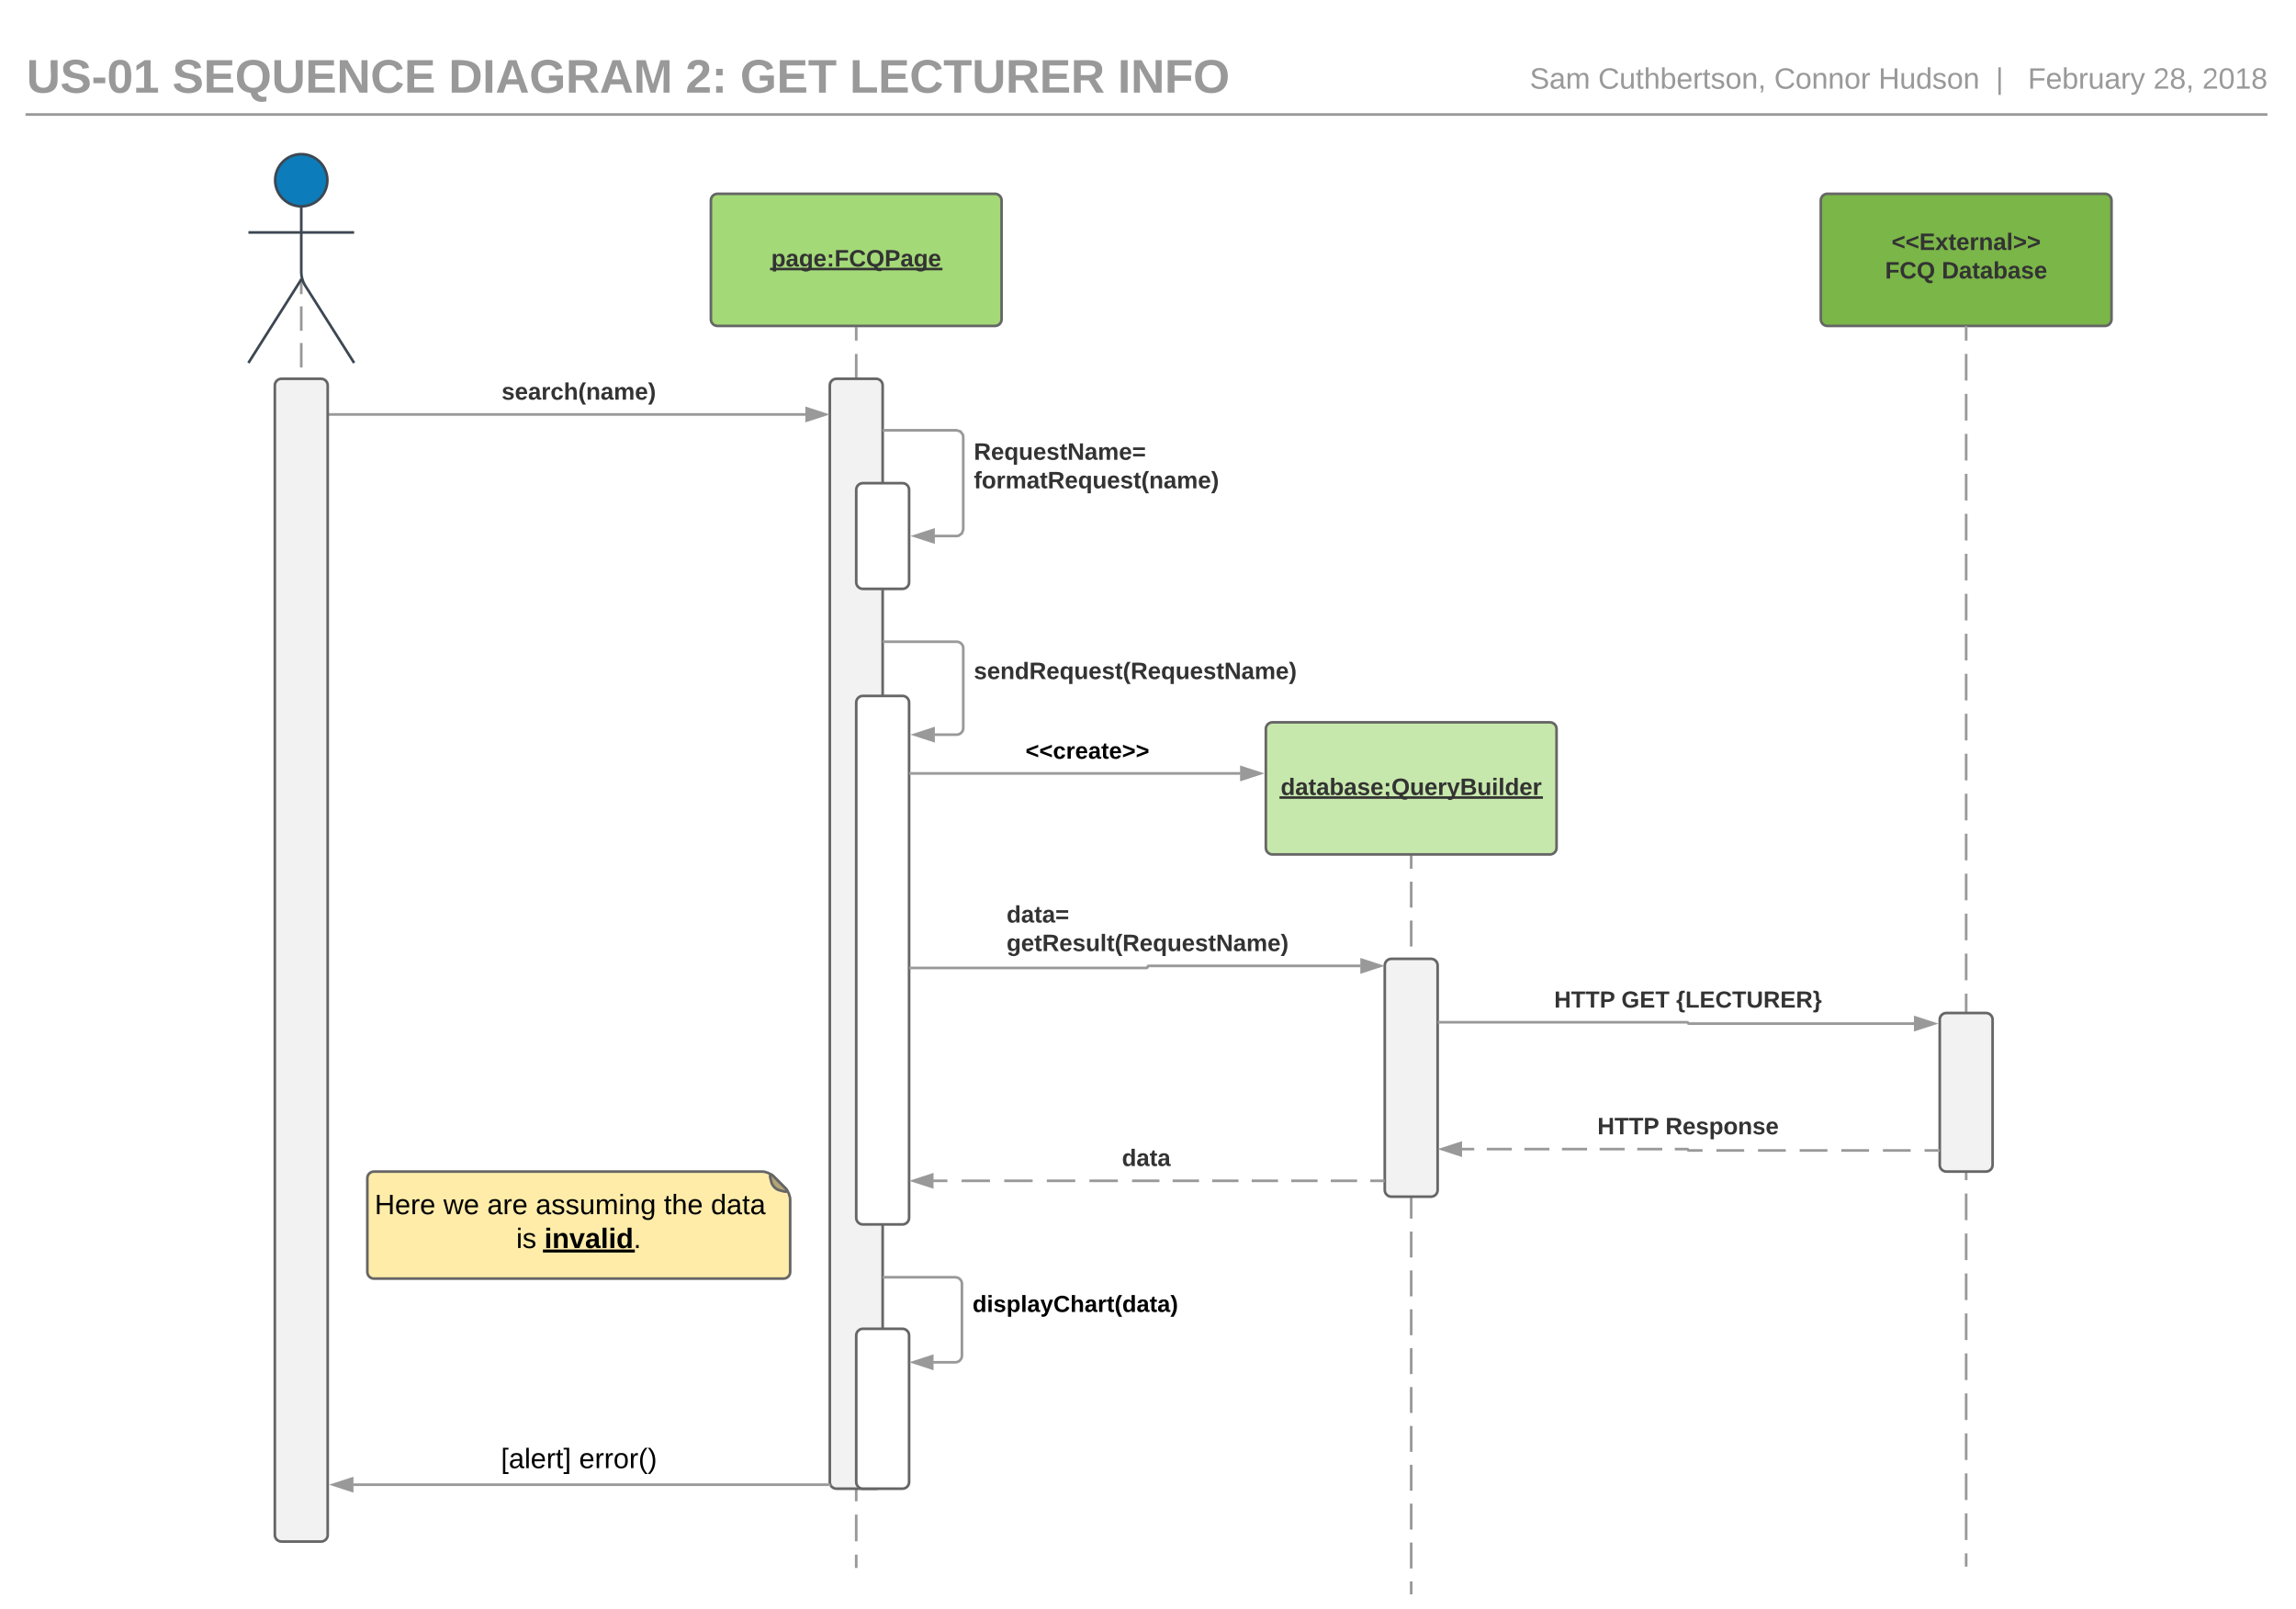 <svg xmlns="http://www.w3.org/2000/svg" xmlns:xlink="http://www.w3.org/1999/xlink" xmlns:lucid="lucid" width="1737.62" height="1217.67"><g transform="translate(-12 6.667)" lucid:page-tab-id="0_0"><path d="M660 241v939" fill="none"/><path d="M660 241v10.1m0 10.1v20.2m0 10.08v20.2m0 10.1v20.2m0 10.08v20.2m0 10.1v20.2m0 10.1v20.18m0 10.1v20.2m0 10.1v20.18m0 10.1v20.2m0 10.1V554m0 10.1v20.2m0 10.1v20.18m0 10.1v20.2m0 10.1v20.18m0 10.1v20.2m0 10.1v20.18m0 10.1v20.2m0 10.1v20.18m0 10.1v20.2m0 10.1v20.18m0 10.1v20.2m0 10.1v20.18m0 10.1v20.2m0 10.1v20.18m0 10.1v20.2m0 10.1v20.2m0 10.08v20.2m0 10.1v20.2m0 10.08v20.2m0 10.1v20.2m0 10.08v10.1" stroke="#999" stroke-width="2" fill="none"/><path d="M661 241h-2v-1h2z" fill="#999"/><path d="M240 206.67V290" fill="none"/><path d="M240 206.67v9.26m0 9.26v18.5m0 9.26v18.52m0 9.26V290M240 206.67v-3" stroke="#999" stroke-width="2" fill="none"/><path d="M241 293h-2v-3h2z" fill="#999"/><path d="M640 285c0-2.76 2.24-5 5-5h30c2.76 0 5 2.24 5 5v830c0 2.76-2.24 5-5 5h-30c-2.76 0-5-2.24-5-5z" stroke="#666" stroke-width="2" fill="#f2f2f2"/><path d="M260 307h361.76" stroke="#999" stroke-width="2" fill="none"/><path fill="#999"/><path d="M636.76 307l-14.26 4.63v-9.27z" stroke="#999" stroke-width="2" fill="#999"/><use xlink:href="#a" transform="matrix(1,0,0,1,391.6,281.398) translate(0 14.4)"/><path d="M660 364c0-2.76 2.24-5 5-5h30c2.76 0 5 2.24 5 5v70c0 2.76-2.24 5-5 5h-30c-2.76 0-5-2.24-5-5z" stroke="#666" stroke-width="2" fill="#fff"/><path d="M739.57 319.1l2.12 2.92.3 1.9v70.24l-1.1 3.4-2.92 2.13-1.9.3h-16.84v-2h16.68l1.26-.2 2-1.46.82-2.5v-69.76l-.2-1.26-1.46-2-2.5-.82H680v-2h56.16z" fill="#999"/><path fill="#999"/><path d="M718.5 403.64L704.24 399l14.26-4.64z" fill="#999"/><path d="M719.5 405l-18.5-6 18.5-6zm-12.03-6l10.03 3.26v-6.52z" fill="#999"/><use xlink:href="#b" transform="matrix(1,0,0,1,749,326.9) translate(0 14.4)"/><use xlink:href="#c" transform="matrix(1,0,0,1,749,326.9) translate(0 36)"/><use xlink:href="#d" transform="matrix(1,0,0,1,741,339.5) translate(0 14.4)"/><path d="M660 525c0-2.76 2.24-5 5-5h30c2.76 0 5 2.24 5 5v390c0 2.76-2.24 5-5 5h-30c-2.76 0-5-2.24-5-5z" stroke="#666" stroke-width="2" fill="#fff"/><path d="M680 479h56c2.76 0 5 2.24 5 5v60.33c0 2.76-2.24 5-5 5h-16.76" stroke="#999" stroke-width="2" fill="none"/><path fill="#999"/><path d="M718.5 553.97l-14.26-4.64 14.26-4.63z" fill="#999"/><path d="M719.5 555.35l-18.5-6.02 18.5-6zm-12.03-6.02l10.03 3.26v-6.53z" fill="#999"/><use xlink:href="#e" transform="matrix(1,0,0,1,749,492.867) translate(0 14.4)"/><path d="M1080 641v559" fill="none"/><path d="M1080 641v9.8m0 9.8v19.63m0 9.8v19.62m0 9.8v19.62m0 9.8v19.62m0 9.8v19.6m0 9.82v19.6m0 9.82v19.6m0 9.82v19.62m0 9.8v19.62m0 9.8v19.62m0 9.8v19.62m0 9.8v19.62m0 9.8v19.62m0 9.8v19.62m0 9.8v19.62m0 9.8v19.62m0 9.8v19.62m0 9.8v19.63m0 9.8v9.8" stroke="#999" stroke-width="2" fill="none"/><path d="M1081 641h-2v-1h2z" fill="#999"/><path d="M1060 724c0-2.76 2.24-5 5-5h30c2.76 0 5 2.24 5 5v170c0 2.76-2.24 5-5 5h-30c-2.76 0-5-2.24-5-5z" stroke="#666" stroke-width="2" fill="#f2f2f2"/><path d="M701 725.88h178.73c.42 0 .77-.35.77-.77 0-.42.35-.77.77-.77h160.5" stroke="#999" stroke-width="2" fill="none"/><path d="M701 726.88h-1v-2h1zM1056.76 724.33l-14.26 4.64v-9.27z" fill="#999"/><path d="M1060 724.33l-18.5 6.02v-12.03zm-16.5 3.26l10.03-3.27-10.03-3.26z" fill="#999"/><use xlink:href="#f" transform="matrix(1,0,0,1,773.764,677.137) translate(0 14.4)"/><use xlink:href="#g" transform="matrix(1,0,0,1,773.764,677.137) translate(0 36)"/><path d="M32 18.33c0-2.76 2.24-5 5-5h938c2.76 0 5 2.24 5 5v75.34c0 2.76-2.24 5-5 5H37c-2.76 0-5-2.24-5-5z" fill="none"/><use xlink:href="#h" transform="matrix(1,0,0,1,32,13.333) translate(0 50.111)"/><use xlink:href="#i" transform="matrix(1,0,0,1,32,13.333) translate(110.42 50.111)"/><use xlink:href="#j" transform="matrix(1,0,0,1,32,13.333) translate(319.506 50.111)"/><use xlink:href="#k" transform="matrix(1,0,0,1,32,13.333) translate(498.765 50.111)"/><use xlink:href="#l" transform="matrix(1,0,0,1,32,13.333) translate(518.519 50.111)"/><use xlink:href="#m" transform="matrix(1,0,0,1,32,13.333) translate(540.148 50.111)"/><use xlink:href="#n" transform="matrix(1,0,0,1,32,13.333) translate(623.012 50.111)"/><use xlink:href="#o" transform="matrix(1,0,0,1,32,13.333) translate(825.877 50.111)"/><path d="M31.33 80H1728" stroke="#999" stroke-width="2" fill="none"/><path d="M1040 37c0-2.76 2.24-5 5-5h678c2.76 0 5 2.24 5 5v38c0 2.76-2.24 5-5 5h-678c-2.76 0-5-2.24-5-5z" fill="none"/><use xlink:href="#p" transform="matrix(1,0,0,1,1040,32) translate(129.728 28.444)"/><use xlink:href="#q" transform="matrix(1,0,0,1,1040,32) translate(181.519 28.444)"/><use xlink:href="#r" transform="matrix(1,0,0,1,1040,32) translate(302.383 28.444)"/><use xlink:href="#s" transform="matrix(1,0,0,1,1040,32) translate(314.728 28.444)"/><use xlink:href="#t" transform="matrix(1,0,0,1,1040,32) translate(393.617 28.444)"/><use xlink:href="#u" transform="matrix(1,0,0,1,1040,32) translate(482.444 28.444)"/><use xlink:href="#v" transform="matrix(1,0,0,1,1040,32) translate(506.704 28.444)"/><use xlink:href="#w" transform="matrix(1,0,0,1,1040,32) translate(601.58 28.444)"/><use xlink:href="#x" transform="matrix(1,0,0,1,1040,32) translate(638.617 28.444)"/><path d="M259.75 129.75c0 10.9-8.84 19.75-19.75 19.75-10.9 0-19.75-8.84-19.75-19.75 0-10.9 8.84-19.75 19.75-19.75 10.9 0 19.75 8.84 19.75 19.75z" stroke="#3d4752" stroke-width="2" fill="#0c7cba"/><path d="M200 115c0-2.76 2.24-5 5-5h70c2.76 0 5 2.24 5 5v148c0 2.76-2.24 5-5 5h-70c-2.76 0-5-2.24-5-5z" fill="none"/><path d="M240 149.5v50.3c0 2.76 1.2 6.9 2.67 9.22L280 268m-40-63.2L200 268m0-98.75h80" stroke="#3d4752" stroke-width="2" fill="none"/><path d="M550 145c0-2.76 2.24-5 5-5h210c2.76 0 5 2.24 5 5v90c0 2.76-2.24 5-5 5H555c-2.76 0-5-2.24-5-5z" stroke="#666" stroke-width="2" fill="#a3d977"/><use xlink:href="#y" transform="matrix(1,0,0,1,550,140) translate(45.65 55.025)"/><path d="M970 545c0-2.76 2.24-5 5-5h210c2.76 0 5 2.24 5 5v90c0 2.76-2.24 5-5 5H975c-2.76 0-5-2.24-5-5z" stroke="#666" stroke-width="2" fill="#c7e8ac"/><use xlink:href="#z" transform="matrix(1,0,0,1,970,540) translate(11.2 55.025)"/><path d="M1390 145c0-2.76 2.24-5 5-5h210c2.76 0 5 2.24 5 5v90c0 2.76-2.24 5-5 5h-210c-2.76 0-5-2.24-5-5z" stroke="#666" stroke-width="2" fill="#7ab648"/><use xlink:href="#A" transform="matrix(1,0,0,1,1390,140) translate(53.55 42.525)"/><use xlink:href="#B" transform="matrix(1,0,0,1,1390,140) translate(48.625 64.125)"/><use xlink:href="#C" transform="matrix(1,0,0,1,1390,140) translate(91.525 64.125)"/><path d="M1500 241v938" fill="none"/><path d="M1500 241v10.1m0 10.07v20.17m0 10.1v20.16m0 10.1v20.16m0 10.1v20.16m0 10.08v20.18m0 10.08v20.17m0 10.1v20.16m0 10.08v20.17m0 10.1v20.16m0 10.1v20.17m0 10.08v20.17m0 10.1v20.16m0 10.1v20.16m0 10.1v20.16m0 10.08v20.18m0 10.08v20.18m0 10.08v20.17m0 10.1v20.16m0 10.1v20.16m0 10.08v20.17m0 10.08v20.18m0 10.1v20.16m0 10.1V947m0 10.1v20.16m0 10.1v20.16m0 10.08v20.18m0 10.08v20.17m0 10.1v20.16m0 10.1v20.17m0 10.1v20.16m0 10.08v10.1" stroke="#999" stroke-width="2" fill="none"/><path d="M1501 241h-2v-1h2z" fill="#999"/><path d="M1100 767h189c.28 0 .5.22.5.5s.22.5.5.5h170.76" stroke="#999" stroke-width="2" fill="none"/><path fill="#999"/><path d="M1475.76 768l-14.26 4.64v-9.28z" fill="#999"/><path d="M1479 768l-18.5 6v-12zm-16.5 3.26l10.03-3.26-10.03-3.26z" fill="#999"/><use xlink:href="#D" transform="matrix(1,0,0,1,1188.205,741.667) translate(0.005 14.222)"/><use xlink:href="#E" transform="matrix(1,0,0,1,1188.205,741.667) translate(50.869 14.222)"/><use xlink:href="#F" transform="matrix(1,0,0,1,1188.205,741.667) translate(92.301 14.222)"/><path d="M1480 765c0-2.76 2.24-5 5-5h30c2.76 0 5 2.24 5 5v110c0 2.76-2.24 5-5 5h-30c-2.76 0-5-2.24-5-5z" stroke="#666" stroke-width="2" fill="#f2f2f2"/><path d="M1479 864h-189c-.28 0-.5-.22-.5-.5s-.22-.5-.5-.5h-170.76" fill="none"/><path d="M1479 864h-10.5m-10.5 0h-21m-10.5 0h-21m-10.5 0h-21m-10.5 0h-21m-10.5 0h-21m-10.5 0H1290l-.35-.15-.15-.35-.15-.35-.35-.15h-9.5m-9.47 0h-18.98m-9.48 0h-18.98m-9.5 0h-18.97m-9.5 0h-18.96m-9.5 0h-18.96m-9.48 0h-9.48" stroke="#999" stroke-width="2" fill="none"/><path d="M1480 865h-1v-2h1z" fill="#999"/><path d="M1103.24 863l14.26-4.64v9.28z" stroke="#999" stroke-width="2" fill="#999"/><use xlink:href="#G" transform="matrix(1,0,0,1,1220.87,837.402) translate(0.005 14.4)"/><use xlink:href="#H" transform="matrix(1,0,0,1,1220.87,837.402) translate(51.505 14.4)"/><path d="M1059 887H718.24" fill="none"/><path d="M1059 887h-9.97m-9.97 0h-19.95m-9.96 0H989.2m-9.98 0h-19.94m-9.97 0h-19.94m-9.97 0h-19.96m-9.97 0h-20.72M858 887h-21.5m-10.75 0h-21.5m-10.76 0H772m-10.76 0h-21.5M729 887h-10.76" stroke="#999" stroke-width="2" fill="none"/><path d="M1060 888h-1v-2h1zM717.5 891.64L703.24 887l14.26-4.64z" fill="#999"/><path d="M718.5 893l-18.5-6 18.5-6zm-12.03-6l10.03 3.26v-6.52z" fill="#999"/><g><use xlink:href="#I" transform="matrix(1,0,0,1,861.05,861.4) translate(0.005 14.4)"/></g><path d="M220 285c0-2.76 2.24-5 5-5h30c2.76 0 5 2.24 5 5v870c0 2.76-2.24 5-5 5h-30c-2.76 0-5-2.24-5-5z" stroke="#666" stroke-width="2" fill="#f2f2f2"/><path d="M660 1004c0-2.76 2.24-5 5-5h30c2.76 0 5 2.24 5 5v111c0 2.76-2.24 5-5 5h-30c-2.76 0-5-2.24-5-5z" stroke="#666" stroke-width="2" fill="#fff"/><path d="M681 960h54c2.76 0 5 2.24 5 5v54.33c0 2.76-2.24 5-5 5h-16.76" stroke="#999" stroke-width="2" fill="none"/><path d="M681 961h-1v-2h1zM717.5 1028.97l-14.26-4.64 14.26-4.63z" fill="#999"/><path d="M718.5 1030.35l-18.5-6.02 18.5-6zm-12.03-6.02l10.03 3.26v-6.53z" fill="#999"/><g><use xlink:href="#J" transform="matrix(1,0,0,1,748,972) translate(0.005 14.222)"/></g><path d="M290 885c0-2.76 2.24-5 5-5h293.8c2.76 0 6.58 1.58 8.54 3.54l9.12 9.12c1.96 1.96 3.54 5.78 3.54 8.54V956c0 2.76-2.24 5-5 5H295c-2.76 0-5-2.24-5-5z" stroke="#666" stroke-width="2" fill="#ffeca9"/><path d="M595 884.85c-.66-2.68.38-3.27 2.34-1.3l9.12 9.1c1.96 1.97 1.37 3-1.3 2.34l-3.27-.83c-2.7-.67-5.4-3.38-6.07-6.06z" stroke="#666" stroke-width="2" fill="#b3a576"/><g><use xlink:href="#K" transform="matrix(1,0,0,1,290,880) translate(5.535 32.254)"/><use xlink:href="#L" transform="matrix(1,0,0,1,290,880) translate(57.564 32.254)"/><use xlink:href="#M" transform="matrix(1,0,0,1,290,880) translate(90.69 32.254)"/><use xlink:href="#N" transform="matrix(1,0,0,1,290,880) translate(127.372 32.254)"/><use xlink:href="#O" transform="matrix(1,0,0,1,290,880) translate(224.438 32.254)"/><use xlink:href="#P" transform="matrix(1,0,0,1,290,880) translate(259.994 32.254)"/><use xlink:href="#Q" transform="matrix(1,0,0,1,290,880) translate(112.686 57.854)"/><use xlink:href="#R" transform="matrix(1,0,0,1,290,880) translate(133.961 57.854)"/></g><path d="M639.3 1116.98H279.25" stroke="#999" stroke-width="2" fill="none"/><path d="M640.25 1116.58l1.02 1.4h-1.96v-2h.86zM278.5 1121.6l-14.26-4.62 14.26-4.64z" fill="#999"/><path d="M279.5 1123l-18.5-6.02 18.5-6.02zm-12.03-6.02l10.03 3.26v-6.52z" fill="#999"/><g><use xlink:href="#S" transform="matrix(1,0,0,1,391.101,1087.376) translate(0.005 17.067)"/><use xlink:href="#T" transform="matrix(1,0,0,1,391.101,1087.376) translate(59.146 17.067)"/></g><path d="M701 578.67h249.76" stroke="#999" stroke-width="2" fill="none"/><path d="M701 579.67h-1v-2h1zM965.76 578.67l-14.26 4.63v-9.27z" fill="#999"/><path d="M969 578.67l-18.5 6v-12.02zm-16.5 3.26l10.03-3.26-10.03-3.26z" fill="#999"/><g><use xlink:href="#U" transform="matrix(1,0,0,1,788.111,553.333) translate(0.005 14.222)"/></g><defs><path fill="#333" d="M137-138c1-29-70-34-71-4 15 46 118 7 119 86 1 83-164 76-172 9l43-7c4 19 20 25 44 25 33 8 57-30 24-41C81-84 22-81 20-136c-2-80 154-74 161-7" id="V"/><path fill="#333" d="M185-48c-13 30-37 53-82 52C43 2 14-33 14-96s30-98 90-98c62 0 83 45 84 108H66c0 31 8 55 39 56 18 0 30-7 34-22zm-45-69c5-46-57-63-70-21-2 6-4 13-4 21h74" id="W"/><path fill="#333" d="M133-34C117-15 103 5 69 4 32 3 11-16 11-54c-1-60 55-63 116-61 1-26-3-47-28-47-18 1-26 9-28 27l-52-2c7-38 36-58 82-57s74 22 75 68l1 82c-1 14 12 18 25 15v27c-30 8-71 5-69-32zm-48 3c29 0 43-24 42-57-32 0-66-3-65 30 0 17 8 27 23 27" id="X"/><path fill="#333" d="M135-150c-39-12-60 13-60 57V0H25l-1-190h47c2 13-1 29 3 40 6-28 27-53 61-41v41" id="Y"/><path fill="#333" d="M190-63c-7 42-38 67-86 67-59 0-84-38-90-98-12-110 154-137 174-36l-49 2c-2-19-15-32-35-32-30 0-35 28-38 64-6 74 65 87 74 30" id="Z"/><path fill="#333" d="M114-157C55-157 80-60 75 0H25v-261h50l-1 109c12-26 28-41 61-42 86-1 58 113 63 194h-50c-7-57 23-157-34-157" id="aa"/><path fill="#333" d="M67-93c0 74 22 123 53 168H70C40 30 18-18 18-93s22-123 52-168h50c-32 44-53 94-53 168" id="ab"/><path fill="#333" d="M135-194c87-1 58 113 63 194h-50c-7-57 23-157-34-157-59 0-34 97-39 157H25l-1-190h47c2 12-1 28 3 38 12-26 28-41 61-42" id="ac"/><path fill="#333" d="M220-157c-53 9-28 100-34 157h-49v-107c1-27-5-49-29-50C55-147 81-57 75 0H25l-1-190h47c2 12-1 28 3 38 10-53 101-56 108 0 13-22 24-43 59-42 82 1 51 116 57 194h-49v-107c-1-25-5-48-29-50" id="ad"/><path fill="#333" d="M102-93c0 74-22 123-52 168H0C30 29 54-18 53-93c0-74-22-123-53-168h50c30 45 52 94 52 168" id="ae"/><g id="a"><use transform="matrix(0.05,0,0,0.05,0,0)" xlink:href="#V"/><use transform="matrix(0.05,0,0,0.05,10,0)" xlink:href="#W"/><use transform="matrix(0.05,0,0,0.05,20,0)" xlink:href="#X"/><use transform="matrix(0.05,0,0,0.05,30,0)" xlink:href="#Y"/><use transform="matrix(0.05,0,0,0.05,37,0)" xlink:href="#Z"/><use transform="matrix(0.05,0,0,0.05,47,0)" xlink:href="#aa"/><use transform="matrix(0.05,0,0,0.05,57.95,0)" xlink:href="#ab"/><use transform="matrix(0.05,0,0,0.05,63.9,0)" xlink:href="#ac"/><use transform="matrix(0.05,0,0,0.05,74.85,0)" xlink:href="#X"/><use transform="matrix(0.05,0,0,0.05,84.85,0)" xlink:href="#ad"/><use transform="matrix(0.05,0,0,0.05,100.85,0)" xlink:href="#W"/><use transform="matrix(0.05,0,0,0.05,110.85,0)" xlink:href="#ae"/></g><path fill="#333" d="M240-174c0 40-23 61-54 70L253 0h-59l-57-94H76V0H24v-248c93 4 217-23 216 74zM76-134c48-2 112 12 112-38 0-48-66-32-112-35v73" id="af"/><path fill="#333" d="M84 4C32 4 15-41 15-95c0-55 18-99 73-99 29 0 47 12 58 34l2-30h48l-1 265h-49V-32C136-9 114 4 84 4zm21-34c32 0 41-29 41-66 0-36-9-64-40-64-33 0-39 30-40 65 0 43 13 65 39 65" id="ag"/><path fill="#333" d="M85 4C-2 5 27-109 22-190h50c7 57-23 150 33 157 60-5 35-97 40-157h50l1 190h-47c-2-12 1-28-3-38-12 25-28 42-61 42" id="ah"/><path fill="#333" d="M115-3C79 11 28 4 28-45v-112H4v-33h27l15-45h31v45h36v33H77v99c-1 23 16 31 38 25v30" id="ai"/><path fill="#333" d="M175 0L67-191c6 58 2 128 3 191H24v-248h59L193-55c-6-58-2-129-3-193h46V0h-61" id="aj"/><path fill="#333" d="M15-148v-39h180v39H15zm0 97v-39h180v39H15" id="ak"/><g id="b"><use transform="matrix(0.05,0,0,0.05,0,0)" xlink:href="#af"/><use transform="matrix(0.05,0,0,0.05,12.95,0)" xlink:href="#W"/><use transform="matrix(0.05,0,0,0.05,22.95,0)" xlink:href="#ag"/><use transform="matrix(0.05,0,0,0.05,33.9,0)" xlink:href="#ah"/><use transform="matrix(0.05,0,0,0.05,44.85,0)" xlink:href="#W"/><use transform="matrix(0.05,0,0,0.05,54.85,0)" xlink:href="#V"/><use transform="matrix(0.05,0,0,0.05,64.85,0)" xlink:href="#ai"/><use transform="matrix(0.05,0,0,0.05,70.8,0)" xlink:href="#aj"/><use transform="matrix(0.05,0,0,0.05,83.75,0)" xlink:href="#X"/><use transform="matrix(0.05,0,0,0.05,93.75,0)" xlink:href="#ad"/><use transform="matrix(0.05,0,0,0.05,109.75,0)" xlink:href="#W"/><use transform="matrix(0.05,0,0,0.05,119.75,0)" xlink:href="#ak"/></g><path fill="#333" d="M121-226c-27-7-43 5-38 36h38v33H83V0H34v-157H6v-33h28c-9-59 32-81 87-68v32" id="al"/><path fill="#333" d="M110-194c64 0 96 36 96 99 0 64-35 99-97 99-61 0-95-36-95-99 0-62 34-99 96-99zm-1 164c35 0 45-28 45-65 0-40-10-65-43-65-34 0-45 26-45 65 0 36 10 65 43 65" id="am"/><g id="c"><use transform="matrix(0.05,0,0,0.05,0,0)" xlink:href="#al"/><use transform="matrix(0.05,0,0,0.05,5.95,0)" xlink:href="#am"/><use transform="matrix(0.05,0,0,0.05,16.9,0)" xlink:href="#Y"/><use transform="matrix(0.05,0,0,0.05,23.9,0)" xlink:href="#ad"/><use transform="matrix(0.05,0,0,0.05,39.9,0)" xlink:href="#X"/><use transform="matrix(0.05,0,0,0.05,49.9,0)" xlink:href="#ai"/><use transform="matrix(0.05,0,0,0.05,55.85,0)" xlink:href="#af"/><use transform="matrix(0.05,0,0,0.05,68.8,0)" xlink:href="#W"/><use transform="matrix(0.05,0,0,0.05,78.8,0)" xlink:href="#ag"/><use transform="matrix(0.05,0,0,0.05,89.75,0)" xlink:href="#ah"/><use transform="matrix(0.05,0,0,0.05,100.7,0)" xlink:href="#W"/><use transform="matrix(0.05,0,0,0.05,110.7,0)" xlink:href="#V"/><use transform="matrix(0.05,0,0,0.05,120.7,0)" xlink:href="#ai"/><use transform="matrix(0.05,0,0,0.05,126.65,0)" xlink:href="#ab"/><use transform="matrix(0.05,0,0,0.05,132.6,0)" xlink:href="#ac"/><use transform="matrix(0.05,0,0,0.05,143.55,0)" xlink:href="#X"/><use transform="matrix(0.05,0,0,0.05,153.55,0)" xlink:href="#ad"/><use transform="matrix(0.05,0,0,0.05,169.55,0)" xlink:href="#W"/><use transform="matrix(0.05,0,0,0.05,179.55,0)" xlink:href="#ae"/></g><path fill="#333" d="M88-194c31-1 46 15 58 34l-1-101h50l1 261h-48c-2-10 0-23-3-31C134-8 116 4 84 4 32 4 16-41 15-95c0-56 19-97 73-99zm17 164c33 0 40-30 41-66 1-37-9-64-41-64s-38 30-39 65c0 43 13 65 39 65" id="an"/><g id="e"><use transform="matrix(0.05,0,0,0.05,0,0)" xlink:href="#V"/><use transform="matrix(0.05,0,0,0.05,10,0)" xlink:href="#W"/><use transform="matrix(0.05,0,0,0.05,20,0)" xlink:href="#ac"/><use transform="matrix(0.05,0,0,0.05,30.95,0)" xlink:href="#an"/><use transform="matrix(0.05,0,0,0.05,41.9,0)" xlink:href="#af"/><use transform="matrix(0.05,0,0,0.05,54.85,0)" xlink:href="#W"/><use transform="matrix(0.05,0,0,0.05,64.85,0)" xlink:href="#ag"/><use transform="matrix(0.05,0,0,0.05,75.8,0)" xlink:href="#ah"/><use transform="matrix(0.05,0,0,0.05,86.75,0)" xlink:href="#W"/><use transform="matrix(0.05,0,0,0.05,96.75,0)" xlink:href="#V"/><use transform="matrix(0.05,0,0,0.05,106.75,0)" xlink:href="#ai"/><use transform="matrix(0.05,0,0,0.05,112.7,0)" xlink:href="#ab"/><use transform="matrix(0.05,0,0,0.05,118.65,0)" xlink:href="#af"/><use transform="matrix(0.05,0,0,0.05,131.6,0)" xlink:href="#W"/><use transform="matrix(0.05,0,0,0.05,141.6,0)" xlink:href="#ag"/><use transform="matrix(0.05,0,0,0.05,152.55,0)" xlink:href="#ah"/><use transform="matrix(0.05,0,0,0.05,163.5,0)" xlink:href="#W"/><use transform="matrix(0.05,0,0,0.05,173.5,0)" xlink:href="#V"/><use transform="matrix(0.05,0,0,0.05,183.5,0)" xlink:href="#ai"/><use transform="matrix(0.05,0,0,0.05,189.45,0)" xlink:href="#aj"/><use transform="matrix(0.05,0,0,0.05,202.4,0)" xlink:href="#X"/><use transform="matrix(0.05,0,0,0.05,212.4,0)" xlink:href="#ad"/><use transform="matrix(0.05,0,0,0.05,228.4,0)" xlink:href="#W"/><use transform="matrix(0.05,0,0,0.05,238.4,0)" xlink:href="#ae"/></g><g id="f"><use transform="matrix(0.05,0,0,0.05,0,0)" xlink:href="#an"/><use transform="matrix(0.05,0,0,0.05,10.95,0)" xlink:href="#X"/><use transform="matrix(0.05,0,0,0.05,20.95,0)" xlink:href="#ai"/><use transform="matrix(0.05,0,0,0.05,26.9,0)" xlink:href="#X"/><use transform="matrix(0.05,0,0,0.05,36.9,0)" xlink:href="#ak"/></g><path fill="#333" d="M195-6C206 82 75 100 31 46c-4-6-6-13-8-21l49-6c3 16 16 24 34 25 40 0 42-37 40-79-11 22-30 35-61 35-53 0-70-43-70-97 0-56 18-96 73-97 30 0 46 14 59 34l2-30h47zm-90-29c32 0 41-27 41-63 0-35-9-62-40-62-32 0-39 29-40 63 0 36 9 62 39 62" id="ao"/><path fill="#333" d="M25 0v-261h50V0H25" id="ap"/><g id="g"><use transform="matrix(0.05,0,0,0.05,0,0)" xlink:href="#ao"/><use transform="matrix(0.05,0,0,0.05,10.95,0)" xlink:href="#W"/><use transform="matrix(0.05,0,0,0.05,20.95,0)" xlink:href="#ai"/><use transform="matrix(0.05,0,0,0.05,26.9,0)" xlink:href="#af"/><use transform="matrix(0.05,0,0,0.05,39.85,0)" xlink:href="#W"/><use transform="matrix(0.05,0,0,0.05,49.85,0)" xlink:href="#V"/><use transform="matrix(0.05,0,0,0.05,59.85,0)" xlink:href="#ah"/><use transform="matrix(0.05,0,0,0.05,70.8,0)" xlink:href="#ap"/><use transform="matrix(0.05,0,0,0.05,75.8,0)" xlink:href="#ai"/><use transform="matrix(0.05,0,0,0.05,81.75,0)" xlink:href="#ab"/><use transform="matrix(0.05,0,0,0.05,87.7,0)" xlink:href="#af"/><use transform="matrix(0.05,0,0,0.05,100.65,0)" xlink:href="#W"/><use transform="matrix(0.05,0,0,0.05,110.65,0)" xlink:href="#ag"/><use transform="matrix(0.05,0,0,0.05,121.6,0)" xlink:href="#ah"/><use transform="matrix(0.05,0,0,0.05,132.55,0)" xlink:href="#W"/><use transform="matrix(0.05,0,0,0.05,142.55,0)" xlink:href="#V"/><use transform="matrix(0.05,0,0,0.05,152.55,0)" xlink:href="#ai"/><use transform="matrix(0.05,0,0,0.05,158.5,0)" xlink:href="#aj"/><use transform="matrix(0.05,0,0,0.05,171.45,0)" xlink:href="#X"/><use transform="matrix(0.05,0,0,0.05,181.45,0)" xlink:href="#ad"/><use transform="matrix(0.05,0,0,0.05,197.45,0)" xlink:href="#W"/><use transform="matrix(0.05,0,0,0.05,207.45,0)" xlink:href="#ae"/></g><path fill="#999" d="M238-95c0 69-44 99-111 99C63 4 22-25 22-93v-155h51v151c-1 38 19 59 55 60 90 1 49-130 58-211h52v153" id="aq"/><path fill="#999" d="M169-182c-1-43-94-46-97-3 18 66 151 10 154 114 3 95-165 93-204 36-6-8-10-19-12-30l50-8c3 46 112 56 116 5-17-69-150-10-154-114-4-87 153-88 188-35 5 8 8 18 10 28" id="ar"/><path fill="#999" d="M14-72v-43h91v43H14" id="as"/><path fill="#999" d="M101-251c68 0 84 54 84 127C185-50 166 4 99 4S15-52 14-124c-1-75 17-127 87-127zm-1 216c37-5 36-46 36-89s4-89-36-89c-39 0-36 45-36 89 0 43-3 85 36 89" id="at"/><path fill="#999" d="M23 0v-37h61v-169l-59 37v-38l62-41h46v211h57V0H23" id="au"/><g id="h"><use transform="matrix(0.099,0,0,0.099,0,0)" xlink:href="#aq"/><use transform="matrix(0.099,0,0,0.099,25.58,0)" xlink:href="#ar"/><use transform="matrix(0.099,0,0,0.099,49.284,0)" xlink:href="#as"/><use transform="matrix(0.099,0,0,0.099,61.037,0)" xlink:href="#at"/><use transform="matrix(0.099,0,0,0.099,80.79,0)" xlink:href="#au"/></g><path fill="#999" d="M24 0v-248h195v40H76v63h132v40H76v65h150V0H24" id="av"/><path fill="#999" d="M140-251c80 0 125 45 125 126 0 70-33 111-92 124 6 28 34 38 68 31l-1 36C177 83 129 55 120 2 51-6 15-50 15-125c0-81 44-126 125-126zm-1 214c52 0 73-35 73-88 0-50-21-86-72-86-52 0-73 35-73 86s22 88 72 88" id="aw"/><path fill="#999" d="M175 0L67-191c6 58 2 128 3 191H24v-248h59L193-55c-6-58-2-129-3-193h46V0h-61" id="ax"/><path fill="#999" d="M67-125c0 53 21 87 73 88 37 1 54-22 65-47l45 17C233-25 199 4 140 4 58 4 20-42 15-125 8-235 124-281 211-232c18 10 29 29 36 50l-46 12c-8-25-30-41-62-41-52 0-71 34-72 86" id="ay"/><g id="i"><use transform="matrix(0.099,0,0,0.099,0,0)" xlink:href="#ar"/><use transform="matrix(0.099,0,0,0.099,23.704,0)" xlink:href="#av"/><use transform="matrix(0.099,0,0,0.099,47.407,0)" xlink:href="#aw"/><use transform="matrix(0.099,0,0,0.099,75.062,0)" xlink:href="#aq"/><use transform="matrix(0.099,0,0,0.099,100.642,0)" xlink:href="#av"/><use transform="matrix(0.099,0,0,0.099,124.346,0)" xlink:href="#ax"/><use transform="matrix(0.099,0,0,0.099,149.926,0)" xlink:href="#ay"/><use transform="matrix(0.099,0,0,0.099,175.506,0)" xlink:href="#av"/></g><path fill="#999" d="M24-248c120-7 223 5 221 122C244-46 201 0 124 0H24v-248zM76-40c74 7 117-18 117-86 0-67-45-88-117-82v168" id="az"/><path fill="#999" d="M24 0v-248h52V0H24" id="aA"/><path fill="#999" d="M199 0l-22-63H83L61 0H9l90-248h61L250 0h-51zm-33-102l-36-108c-10 38-24 72-36 108h72" id="aB"/><path fill="#999" d="M67-125c0 54 23 88 75 88 28 0 53-7 68-21v-34h-60v-39h108v91C232-14 192 4 140 4 58 4 20-42 15-125 8-236 126-280 215-234c19 10 29 26 37 47l-47 15c-11-23-29-39-63-39-53 1-75 33-75 86" id="aC"/><path fill="#999" d="M240-174c0 40-23 61-54 70L253 0h-59l-57-94H76V0H24v-248c93 4 217-23 216 74zM76-134c48-2 112 12 112-38 0-48-66-32-112-35v73" id="aD"/><path fill="#999" d="M230 0l2-204L168 0h-37L68-204 70 0H24v-248h70l56 185 57-185h69V0h-46" id="aE"/><g id="j"><use transform="matrix(0.099,0,0,0.099,0,0)" xlink:href="#az"/><use transform="matrix(0.099,0,0,0.099,25.58,0)" xlink:href="#aA"/><use transform="matrix(0.099,0,0,0.099,35.457,0)" xlink:href="#aB"/><use transform="matrix(0.099,0,0,0.099,61.037,0)" xlink:href="#aC"/><use transform="matrix(0.099,0,0,0.099,88.691,0)" xlink:href="#aD"/><use transform="matrix(0.099,0,0,0.099,114.272,0)" xlink:href="#aB"/><use transform="matrix(0.099,0,0,0.099,139.852,0)" xlink:href="#aE"/></g><path fill="#999" d="M182-182c0 78-84 86-111 141h115V0H12c-6-101 99-100 120-180 1-22-12-31-33-32-23 0-32 14-35 34l-49-3c5-45 32-70 84-70 51 0 83 22 83 69" id="aF"/><use transform="matrix(0.099,0,0,0.099,0,0)" xlink:href="#aF" id="k"/><path fill="#999" d="M35-132v-50h50v50H35zM35 0v-49h50V0H35" id="aG"/><use transform="matrix(0.099,0,0,0.099,0,0)" xlink:href="#aG" id="l"/><path fill="#999" d="M136-208V0H84v-208H4v-40h212v40h-80" id="aH"/><g id="m"><use transform="matrix(0.099,0,0,0.099,0,0)" xlink:href="#aC"/><use transform="matrix(0.099,0,0,0.099,27.654,0)" xlink:href="#av"/><use transform="matrix(0.099,0,0,0.099,51.358,0)" xlink:href="#aH"/></g><path fill="#999" d="M24 0v-248h52v208h133V0H24" id="aI"/><g id="n"><use transform="matrix(0.099,0,0,0.099,0,0)" xlink:href="#aI"/><use transform="matrix(0.099,0,0,0.099,21.63,0)" xlink:href="#av"/><use transform="matrix(0.099,0,0,0.099,45.333,0)" xlink:href="#ay"/><use transform="matrix(0.099,0,0,0.099,70.914,0)" xlink:href="#aH"/><use transform="matrix(0.099,0,0,0.099,92.543,0)" xlink:href="#aq"/><use transform="matrix(0.099,0,0,0.099,118.123,0)" xlink:href="#aD"/><use transform="matrix(0.099,0,0,0.099,143.704,0)" xlink:href="#av"/><use transform="matrix(0.099,0,0,0.099,167.407,0)" xlink:href="#aD"/></g><path fill="#999" d="M76-208v77h127v40H76V0H24v-248h183v40H76" id="aJ"/><path fill="#999" d="M140-251c80 0 125 45 125 126S219 4 139 4C58 4 15-44 15-125s44-126 125-126zm-1 214c52 0 73-35 73-88 0-50-21-86-72-86-52 0-73 35-73 86s22 88 72 88" id="aK"/><g id="o"><use transform="matrix(0.099,0,0,0.099,0,0)" xlink:href="#aA"/><use transform="matrix(0.099,0,0,0.099,9.877,0)" xlink:href="#ax"/><use transform="matrix(0.099,0,0,0.099,35.457,0)" xlink:href="#aJ"/><use transform="matrix(0.099,0,0,0.099,57.086,0)" xlink:href="#aK"/></g><path fill="#999" d="M185-189c-5-48-123-54-124 2 14 75 158 14 163 119 3 78-121 87-175 55-17-10-28-26-33-46l33-7c5 56 141 63 141-1 0-78-155-14-162-118-5-82 145-84 179-34 5 7 8 16 11 25" id="aL"/><path fill="#999" d="M141-36C126-15 110 5 73 4 37 3 15-17 15-53c-1-64 63-63 125-63 3-35-9-54-41-54-24 1-41 7-42 31l-33-3c5-37 33-52 76-52 45 0 72 20 72 64v82c-1 20 7 32 28 27v20c-31 9-61-2-59-35zM48-53c0 20 12 33 32 33 41-3 63-29 60-74-43 2-92-5-92 41" id="aM"/><path fill="#999" d="M210-169c-67 3-38 105-44 169h-31v-121c0-29-5-50-35-48C34-165 62-65 56 0H25l-1-190h30c1 10-1 24 2 32 10-44 99-50 107 0 11-21 27-35 58-36 85-2 47 119 55 194h-31v-121c0-29-5-49-35-48" id="aN"/><g id="p"><use transform="matrix(0.062,0,0,0.062,0,0)" xlink:href="#aL"/><use transform="matrix(0.062,0,0,0.062,14.815,0)" xlink:href="#aM"/><use transform="matrix(0.062,0,0,0.062,27.16,0)" xlink:href="#aN"/></g><path fill="#999" d="M212-179c-10-28-35-45-73-45-59 0-87 40-87 99 0 60 29 101 89 101 43 0 62-24 78-52l27 14C228-24 195 4 139 4 59 4 22-46 18-125c-6-104 99-153 187-111 19 9 31 26 39 46" id="aO"/><path fill="#999" d="M84 4C-5 8 30-112 23-190h32v120c0 31 7 50 39 49 72-2 45-101 50-169h31l1 190h-30c-1-10 1-25-2-33-11 22-28 36-60 37" id="aP"/><path fill="#999" d="M59-47c-2 24 18 29 38 22v24C64 9 27 4 27-40v-127H5v-23h24l9-43h21v43h35v23H59v120" id="aQ"/><path fill="#999" d="M106-169C34-169 62-67 57 0H25v-261h32l-1 103c12-21 28-36 61-36 89 0 53 116 60 194h-32v-121c2-32-8-49-39-48" id="aR"/><path fill="#999" d="M115-194c53 0 69 39 70 98 0 66-23 100-70 100C84 3 66-7 56-30L54 0H23l1-261h32v101c10-23 28-34 59-34zm-8 174c40 0 45-34 45-75 0-40-5-75-45-74-42 0-51 32-51 76 0 43 10 73 51 73" id="aS"/><path fill="#999" d="M100-194c63 0 86 42 84 106H49c0 40 14 67 53 68 26 1 43-12 49-29l28 8c-11 28-37 45-77 45C44 4 14-33 15-96c1-61 26-98 85-98zm52 81c6-60-76-77-97-28-3 7-6 17-6 28h103" id="aT"/><path fill="#999" d="M114-163C36-179 61-72 57 0H25l-1-190h30c1 12-1 29 2 39 6-27 23-49 58-41v29" id="aU"/><path fill="#999" d="M135-143c-3-34-86-38-87 0 15 53 115 12 119 90S17 21 10-45l28-5c4 36 97 45 98 0-10-56-113-15-118-90-4-57 82-63 122-42 12 7 21 19 24 35" id="aV"/><path fill="#999" d="M100-194c62-1 85 37 85 99 1 63-27 99-86 99S16-35 15-95c0-66 28-99 85-99zM99-20c44 1 53-31 53-75 0-43-8-75-51-75s-53 32-53 75 10 74 51 75" id="aW"/><path fill="#999" d="M117-194c89-4 53 116 60 194h-32v-121c0-31-8-49-39-48C34-167 62-67 57 0H25l-1-190h30c1 10-1 24 2 32 11-22 29-35 61-36" id="aX"/><g id="q"><use transform="matrix(0.062,0,0,0.062,0,0)" xlink:href="#aO"/><use transform="matrix(0.062,0,0,0.062,15.988,0)" xlink:href="#aP"/><use transform="matrix(0.062,0,0,0.062,28.333,0)" xlink:href="#aQ"/><use transform="matrix(0.062,0,0,0.062,34.506,0)" xlink:href="#aR"/><use transform="matrix(0.062,0,0,0.062,46.852,0)" xlink:href="#aS"/><use transform="matrix(0.062,0,0,0.062,59.198,0)" xlink:href="#aT"/><use transform="matrix(0.062,0,0,0.062,71.543,0)" xlink:href="#aU"/><use transform="matrix(0.062,0,0,0.062,78.889,0)" xlink:href="#aQ"/><use transform="matrix(0.062,0,0,0.062,85.062,0)" xlink:href="#aV"/><use transform="matrix(0.062,0,0,0.062,96.173,0)" xlink:href="#aW"/><use transform="matrix(0.062,0,0,0.062,108.519,0)" xlink:href="#aX"/></g><path fill="#999" d="M68-38c1 34 0 65-14 84H32c9-13 17-26 17-46H33v-38h35" id="aY"/><use transform="matrix(0.062,0,0,0.062,0,0)" xlink:href="#aY" id="r"/><g id="s"><use transform="matrix(0.062,0,0,0.062,0,0)" xlink:href="#aO"/><use transform="matrix(0.062,0,0,0.062,15.988,0)" xlink:href="#aW"/><use transform="matrix(0.062,0,0,0.062,28.333,0)" xlink:href="#aX"/><use transform="matrix(0.062,0,0,0.062,40.679,0)" xlink:href="#aX"/><use transform="matrix(0.062,0,0,0.062,53.025,0)" xlink:href="#aW"/><use transform="matrix(0.062,0,0,0.062,65.37,0)" xlink:href="#aU"/></g><path fill="#999" d="M197 0v-115H63V0H30v-248h33v105h134v-105h34V0h-34" id="aZ"/><path fill="#999" d="M85-194c31 0 48 13 60 33l-1-100h32l1 261h-30c-2-10 0-23-3-31C134-8 116 4 85 4 32 4 16-35 15-94c0-66 23-100 70-100zm9 24c-40 0-46 34-46 75 0 40 6 74 45 74 42 0 51-32 51-76 0-42-9-74-50-73" id="ba"/><g id="t"><use transform="matrix(0.062,0,0,0.062,0,0)" xlink:href="#aZ"/><use transform="matrix(0.062,0,0,0.062,15.988,0)" xlink:href="#aP"/><use transform="matrix(0.062,0,0,0.062,28.333,0)" xlink:href="#ba"/><use transform="matrix(0.062,0,0,0.062,40.679,0)" xlink:href="#aV"/><use transform="matrix(0.062,0,0,0.062,51.79,0)" xlink:href="#aW"/><use transform="matrix(0.062,0,0,0.062,64.136,0)" xlink:href="#aX"/></g><path fill="#999" d="M32 76v-337h29V76H32" id="bb"/><use transform="matrix(0.062,0,0,0.062,0,0)" xlink:href="#bb" id="u"/><path fill="#999" d="M63-220v92h138v28H63V0H30v-248h175v28H63" id="bc"/><path fill="#999" d="M179-190L93 31C79 59 56 82 12 73V49c39 6 53-20 64-50L1-190h34L92-34l54-156h33" id="bd"/><g id="v"><use transform="matrix(0.062,0,0,0.062,0,0)" xlink:href="#bc"/><use transform="matrix(0.062,0,0,0.062,13.519,0)" xlink:href="#aT"/><use transform="matrix(0.062,0,0,0.062,25.864,0)" xlink:href="#aS"/><use transform="matrix(0.062,0,0,0.062,38.21,0)" xlink:href="#aU"/><use transform="matrix(0.062,0,0,0.062,45.556,0)" xlink:href="#aP"/><use transform="matrix(0.062,0,0,0.062,57.901,0)" xlink:href="#aM"/><use transform="matrix(0.062,0,0,0.062,70.247,0)" xlink:href="#aU"/><use transform="matrix(0.062,0,0,0.062,77.593,0)" xlink:href="#bd"/></g><path fill="#999" d="M101-251c82-7 93 87 43 132L82-64C71-53 59-42 53-27h129V0H18c2-99 128-94 128-182 0-28-16-43-45-43s-46 15-49 41l-32-3c6-41 34-60 81-64" id="be"/><path fill="#999" d="M134-131c28 9 52 24 51 62-1 50-34 73-85 73S17-19 16-69c0-36 21-54 49-61-75-25-45-126 34-121 46 3 78 18 79 63 0 33-17 51-44 57zm-34-11c31 1 46-15 46-44 0-28-17-43-47-42-29 0-46 13-45 42 1 28 16 44 46 44zm1 122c35 0 51-18 51-52 0-30-18-46-53-46-33 0-51 17-51 47 0 34 19 51 53 51" id="bf"/><g id="w"><use transform="matrix(0.062,0,0,0.062,0,0)" xlink:href="#be"/><use transform="matrix(0.062,0,0,0.062,12.346,0)" xlink:href="#bf"/><use transform="matrix(0.062,0,0,0.062,24.691,0)" xlink:href="#aY"/></g><path fill="#999" d="M101-251c68 0 85 55 85 127S166 4 100 4C33 4 14-52 14-124c0-73 17-127 87-127zm-1 229c47 0 54-49 54-102s-4-102-53-102c-51 0-55 48-55 102 0 53 5 102 54 102" id="bg"/><path fill="#999" d="M27 0v-27h64v-190l-56 39v-29l58-41h29v221h61V0H27" id="bh"/><g id="x"><use transform="matrix(0.062,0,0,0.062,0,0)" xlink:href="#be"/><use transform="matrix(0.062,0,0,0.062,12.346,0)" xlink:href="#bg"/><use transform="matrix(0.062,0,0,0.062,24.691,0)" xlink:href="#bh"/><use transform="matrix(0.062,0,0,0.062,37.037,0)" xlink:href="#bf"/></g><path fill="#333" d="M135-194c53 0 70 44 70 98 0 56-19 98-73 100-31 1-45-17-59-34 3 33 2 69 2 105H25l-1-265h48c2 10 0 23 3 31 11-24 29-35 60-35zM114-30c33 0 39-31 40-66 0-38-9-64-40-64-56 0-55 130 0 130" id="bi"/><path fill="#333" d="M35-132v-50h50v50H35zM35 0v-49h50V0H35" id="bj"/><path fill="#333" d="M76-208v77h127v40H76V0H24v-248h183v40H76" id="bk"/><path fill="#333" d="M67-125c0 53 21 87 73 88 37 1 54-22 65-47l45 17C233-25 199 4 140 4 58 4 20-42 15-125 8-235 124-281 211-232c18 10 29 29 36 50l-46 12c-8-25-30-41-62-41-52 0-71 34-72 86" id="bl"/><path fill="#333" d="M140-251c80 0 125 45 125 126 0 70-33 111-92 124 6 28 34 38 68 31l-1 36C177 83 129 55 120 2 51-6 15-50 15-125c0-81 44-126 125-126zm-1 214c52 0 73-35 73-88 0-50-21-86-72-86-52 0-73 35-73 86s22 88 72 88" id="bm"/><path fill="#333" d="M24-248c93 1 206-16 204 79-1 75-69 88-152 82V0H24v-248zm52 121c47 0 100 7 100-41 0-47-54-39-100-39v80" id="bn"/><g id="y"><use transform="matrix(0.05,0,0,0.05,0,0)" xlink:href="#bi"/><use transform="matrix(0.05,0,0,0.05,10.95,0)" xlink:href="#X"/><use transform="matrix(0.05,0,0,0.05,20.95,0)" xlink:href="#ao"/><use transform="matrix(0.05,0,0,0.05,31.9,0)" xlink:href="#W"/><use transform="matrix(0.05,0,0,0.05,41.9,0)" xlink:href="#bj"/><use transform="matrix(0.05,0,0,0.05,47.85,0)" xlink:href="#bk"/><use transform="matrix(0.05,0,0,0.05,58.8,0)" xlink:href="#bl"/><use transform="matrix(0.05,0,0,0.05,71.75,0)" xlink:href="#bm"/><use transform="matrix(0.05,0,0,0.05,85.75,0)" xlink:href="#bn"/><use transform="matrix(0.05,0,0,0.05,97.75,0)" xlink:href="#X"/><use transform="matrix(0.05,0,0,0.05,107.75,0)" xlink:href="#ao"/><use transform="matrix(0.05,0,0,0.05,118.7,0)" xlink:href="#W"/><path fill="#333" d="M-.9.97h130.5v1.9H-.9z"/></g><path fill="#333" d="M135-194c52 0 70 43 70 98 0 56-19 99-73 100-30 1-46-15-58-35L72 0H24l1-261h50v104c11-23 29-37 60-37zM114-30c31 0 40-27 40-66 0-37-7-63-39-63s-41 28-41 65c0 36 8 64 40 64" id="bo"/><path fill="#333" d="M35-132v-50h51v50H35zm51 83c1 42 0 83-19 105H34C46 42 56 24 58 0H35v-49h51" id="bp"/><path fill="#333" d="M123 10C108 53 80 86 19 72V37c35 8 53-11 59-39L3-190h52l48 148c12-52 28-100 44-148h51" id="bq"/><path fill="#333" d="M182-130c37 4 62 22 62 59C244 23 116-4 24 0v-248c84 5 203-23 205 63 0 31-19 50-47 55zM76-148c40-3 101 13 101-30 0-44-60-28-101-31v61zm0 110c48-3 116 14 116-37 0-48-69-32-116-35v72" id="br"/><path fill="#333" d="M25-224v-37h50v37H25zM25 0v-190h50V0H25" id="bs"/><g id="z"><use transform="matrix(0.05,0,0,0.05,0,0)" xlink:href="#an"/><use transform="matrix(0.05,0,0,0.05,10.95,0)" xlink:href="#X"/><use transform="matrix(0.05,0,0,0.05,20.95,0)" xlink:href="#ai"/><use transform="matrix(0.05,0,0,0.05,26.9,0)" xlink:href="#X"/><use transform="matrix(0.05,0,0,0.05,36.9,0)" xlink:href="#bo"/><use transform="matrix(0.05,0,0,0.05,47.85,0)" xlink:href="#X"/><use transform="matrix(0.05,0,0,0.05,57.85,0)" xlink:href="#V"/><use transform="matrix(0.05,0,0,0.05,67.85,0)" xlink:href="#W"/><use transform="matrix(0.05,0,0,0.05,77.85,0)" xlink:href="#bp"/><use transform="matrix(0.05,0,0,0.05,83.8,0)" xlink:href="#bm"/><use transform="matrix(0.05,0,0,0.05,97.8,0)" xlink:href="#ah"/><use transform="matrix(0.05,0,0,0.05,108.75,0)" xlink:href="#W"/><use transform="matrix(0.05,0,0,0.05,118.75,0)" xlink:href="#Y"/><use transform="matrix(0.05,0,0,0.05,125.75,0)" xlink:href="#bq"/><use transform="matrix(0.05,0,0,0.05,135.75,0)" xlink:href="#br"/><use transform="matrix(0.05,0,0,0.05,148.7,0)" xlink:href="#ah"/><use transform="matrix(0.05,0,0,0.05,159.65,0)" xlink:href="#bs"/><use transform="matrix(0.05,0,0,0.05,164.65,0)" xlink:href="#ap"/><use transform="matrix(0.05,0,0,0.05,169.65,0)" xlink:href="#an"/><use transform="matrix(0.05,0,0,0.05,180.6,0)" xlink:href="#W"/><use transform="matrix(0.05,0,0,0.05,190.6,0)" xlink:href="#Y"/><path fill="#333" d="M-.9.97h199.4v1.9H-.9z"/></g><path fill="#333" d="M15-91v-56l181-69v40L49-119l147 57v40" id="bt"/><path fill="#333" d="M24 0v-248h195v40H76v63h132v40H76v65h150V0H24" id="bu"/><path fill="#333" d="M144 0l-44-69L55 0H2l70-98-66-92h53l41 62 40-62h54l-67 91 71 99h-54" id="bv"/><path fill="#333" d="M15-22v-40l146-57-146-57v-40l181 69v56" id="bw"/><g id="A"><use transform="matrix(0.05,0,0,0.05,0,0)" xlink:href="#bt"/><use transform="matrix(0.05,0,0,0.05,10.5,0)" xlink:href="#bt"/><use transform="matrix(0.05,0,0,0.05,21,0)" xlink:href="#bu"/><use transform="matrix(0.05,0,0,0.05,33,0)" xlink:href="#bv"/><use transform="matrix(0.05,0,0,0.05,43,0)" xlink:href="#ai"/><use transform="matrix(0.05,0,0,0.05,48.95,0)" xlink:href="#W"/><use transform="matrix(0.05,0,0,0.05,58.95,0)" xlink:href="#Y"/><use transform="matrix(0.05,0,0,0.05,65.95,0)" xlink:href="#ac"/><use transform="matrix(0.05,0,0,0.05,76.9,0)" xlink:href="#X"/><use transform="matrix(0.05,0,0,0.05,86.9,0)" xlink:href="#ap"/><use transform="matrix(0.05,0,0,0.05,91.9,0)" xlink:href="#bw"/><use transform="matrix(0.05,0,0,0.05,102.4,0)" xlink:href="#bw"/></g><g id="B"><use transform="matrix(0.05,0,0,0.05,0,0)" xlink:href="#bk"/><use transform="matrix(0.05,0,0,0.05,10.95,0)" xlink:href="#bl"/><use transform="matrix(0.05,0,0,0.05,23.9,0)" xlink:href="#bm"/></g><path fill="#333" d="M24-248c120-7 223 5 221 122C244-46 201 0 124 0H24v-248zM76-40c74 7 117-18 117-86 0-67-45-88-117-82v168" id="bx"/><g id="C"><use transform="matrix(0.05,0,0,0.05,0,0)" xlink:href="#bx"/><use transform="matrix(0.05,0,0,0.05,12.95,0)" xlink:href="#X"/><use transform="matrix(0.05,0,0,0.05,22.95,0)" xlink:href="#ai"/><use transform="matrix(0.05,0,0,0.05,28.9,0)" xlink:href="#X"/><use transform="matrix(0.05,0,0,0.05,38.9,0)" xlink:href="#bo"/><use transform="matrix(0.05,0,0,0.05,49.85,0)" xlink:href="#X"/><use transform="matrix(0.05,0,0,0.05,59.85,0)" xlink:href="#V"/><use transform="matrix(0.05,0,0,0.05,69.85,0)" xlink:href="#W"/></g><path fill="#333" d="M186 0v-106H76V0H24v-248h52v99h110v-99h50V0h-50" id="by"/><path fill="#333" d="M136-208V0H84v-208H4v-40h212v40h-80" id="bz"/><g id="D"><use transform="matrix(0.049,0,0,0.049,0,0)" xlink:href="#by"/><use transform="matrix(0.049,0,0,0.049,12.79,0)" xlink:href="#bz"/><use transform="matrix(0.049,0,0,0.049,23.605,0)" xlink:href="#bz"/><use transform="matrix(0.049,0,0,0.049,34.42,0)" xlink:href="#bn"/></g><path fill="#333" d="M67-125c0 54 23 88 75 88 28 0 53-7 68-21v-34h-60v-39h108v91C232-14 192 4 140 4 58 4 20-42 15-125 8-236 126-280 215-234c19 10 29 26 37 47l-47 15c-11-23-29-39-63-39-53 1-75 33-75 86" id="bA"/><g id="E"><use transform="matrix(0.049,0,0,0.049,0,0)" xlink:href="#bA"/><use transform="matrix(0.049,0,0,0.049,13.827,0)" xlink:href="#bu"/><use transform="matrix(0.049,0,0,0.049,25.679,0)" xlink:href="#bz"/></g><path fill="#333" d="M133 41v34c-50 4-88-6-87-53 0-46 9-101-40-98v-34c48 2 40-52 40-98-1-47 37-57 87-53v34c-79-14-6 124-77 134 73 11-4 147 77 134" id="bB"/><path fill="#333" d="M24 0v-248h52v208h133V0H24" id="bC"/><path fill="#333" d="M238-95c0 69-44 99-111 99C63 4 22-25 22-93v-155h51v151c-1 38 19 59 55 60 90 1 49-130 58-211h52v153" id="bD"/><path fill="#333" d="M94-36c2 56 4 113-52 111H8V41C85 54 13-83 84-94c-39-5-38-51-36-97 1-27-12-38-40-36v-34c49-4 87 6 86 53s-8 101 41 98v34c-26 1-42 13-41 40" id="bE"/><g id="F"><use transform="matrix(0.049,0,0,0.049,0,0)" xlink:href="#bB"/><use transform="matrix(0.049,0,0,0.049,6.914,0)" xlink:href="#bC"/><use transform="matrix(0.049,0,0,0.049,17.728,0)" xlink:href="#bu"/><use transform="matrix(0.049,0,0,0.049,29.58,0)" xlink:href="#bl"/><use transform="matrix(0.049,0,0,0.049,42.37,0)" xlink:href="#bz"/><use transform="matrix(0.049,0,0,0.049,53.185,0)" xlink:href="#bD"/><use transform="matrix(0.049,0,0,0.049,65.975,0)" xlink:href="#af"/><use transform="matrix(0.049,0,0,0.049,78.765,0)" xlink:href="#bu"/><use transform="matrix(0.049,0,0,0.049,90.617,0)" xlink:href="#af"/><use transform="matrix(0.049,0,0,0.049,103.407,0)" xlink:href="#bE"/></g><g id="G"><use transform="matrix(0.05,0,0,0.05,0,0)" xlink:href="#by"/><use transform="matrix(0.05,0,0,0.05,12.95,0)" xlink:href="#bz"/><use transform="matrix(0.05,0,0,0.05,23.9,0)" xlink:href="#bz"/><use transform="matrix(0.05,0,0,0.05,34.85,0)" xlink:href="#bn"/></g><g id="H"><use transform="matrix(0.05,0,0,0.05,0,0)" xlink:href="#af"/><use transform="matrix(0.05,0,0,0.05,12.95,0)" xlink:href="#W"/><use transform="matrix(0.05,0,0,0.05,22.95,0)" xlink:href="#V"/><use transform="matrix(0.05,0,0,0.05,32.95,0)" xlink:href="#bi"/><use transform="matrix(0.05,0,0,0.05,43.9,0)" xlink:href="#am"/><use transform="matrix(0.05,0,0,0.05,54.85,0)" xlink:href="#ac"/><use transform="matrix(0.05,0,0,0.05,65.8,0)" xlink:href="#V"/><use transform="matrix(0.05,0,0,0.05,75.8,0)" xlink:href="#W"/></g><g id="I"><use transform="matrix(0.05,0,0,0.05,0,0)" xlink:href="#an"/><use transform="matrix(0.05,0,0,0.05,10.95,0)" xlink:href="#X"/><use transform="matrix(0.05,0,0,0.05,20.95,0)" xlink:href="#ai"/><use transform="matrix(0.05,0,0,0.05,26.9,0)" xlink:href="#X"/></g><path d="M88-194c31-1 46 15 58 34l-1-101h50l1 261h-48c-2-10 0-23-3-31C134-8 116 4 84 4 32 4 16-41 15-95c0-56 19-97 73-99zm17 164c33 0 40-30 41-66 1-37-9-64-41-64s-38 30-39 65c0 43 13 65 39 65" id="bF"/><path d="M25-224v-37h50v37H25zM25 0v-190h50V0H25" id="bG"/><path d="M137-138c1-29-70-34-71-4 15 46 118 7 119 86 1 83-164 76-172 9l43-7c4 19 20 25 44 25 33 8 57-30 24-41C81-84 22-81 20-136c-2-80 154-74 161-7" id="bH"/><path d="M135-194c53 0 70 44 70 98 0 56-19 98-73 100-31 1-45-17-59-34 3 33 2 69 2 105H25l-1-265h48c2 10 0 23 3 31 11-24 29-35 60-35zM114-30c33 0 39-31 40-66 0-38-9-64-40-64-56 0-55 130 0 130" id="bI"/><path d="M25 0v-261h50V0H25" id="bJ"/><path d="M133-34C117-15 103 5 69 4 32 3 11-16 11-54c-1-60 55-63 116-61 1-26-3-47-28-47-18 1-26 9-28 27l-52-2c7-38 36-58 82-57s74 22 75 68l1 82c-1 14 12 18 25 15v27c-30 8-71 5-69-32zm-48 3c29 0 43-24 42-57-32 0-66-3-65 30 0 17 8 27 23 27" id="bK"/><path d="M123 10C108 53 80 86 19 72V37c35 8 53-11 59-39L3-190h52l48 148c12-52 28-100 44-148h51" id="bL"/><path d="M67-125c0 53 21 87 73 88 37 1 54-22 65-47l45 17C233-25 199 4 140 4 58 4 20-42 15-125 8-235 124-281 211-232c18 10 29 29 36 50l-46 12c-8-25-30-41-62-41-52 0-71 34-72 86" id="bM"/><path d="M114-157C55-157 80-60 75 0H25v-261h50l-1 109c12-26 28-41 61-42 86-1 58 113 63 194h-50c-7-57 23-157-34-157" id="bN"/><path d="M135-150c-39-12-60 13-60 57V0H25l-1-190h47c2 13-1 29 3 40 6-28 27-53 61-41v41" id="bO"/><path d="M115-3C79 11 28 4 28-45v-112H4v-33h27l15-45h31v45h36v33H77v99c-1 23 16 31 38 25v30" id="bP"/><path d="M67-93c0 74 22 123 53 168H70C40 30 18-18 18-93s22-123 52-168h50c-32 44-53 94-53 168" id="bQ"/><path d="M102-93c0 74-22 123-52 168H0C30 29 54-18 53-93c0-74-22-123-53-168h50c30 45 52 94 52 168" id="bR"/><g id="J"><use transform="matrix(0.049,0,0,0.049,0,0)" xlink:href="#bF"/><use transform="matrix(0.049,0,0,0.049,10.815,0)" xlink:href="#bG"/><use transform="matrix(0.049,0,0,0.049,15.753,0)" xlink:href="#bH"/><use transform="matrix(0.049,0,0,0.049,25.63,0)" xlink:href="#bI"/><use transform="matrix(0.049,0,0,0.049,36.444,0)" xlink:href="#bJ"/><use transform="matrix(0.049,0,0,0.049,41.383,0)" xlink:href="#bK"/><use transform="matrix(0.049,0,0,0.049,51.259,0)" xlink:href="#bL"/><use transform="matrix(0.049,0,0,0.049,61.136,0)" xlink:href="#bM"/><use transform="matrix(0.049,0,0,0.049,73.926,0)" xlink:href="#bN"/><use transform="matrix(0.049,0,0,0.049,84.741,0)" xlink:href="#bK"/><use transform="matrix(0.049,0,0,0.049,94.617,0)" xlink:href="#bO"/><use transform="matrix(0.049,0,0,0.049,101.531,0)" xlink:href="#bP"/><use transform="matrix(0.049,0,0,0.049,107.407,0)" xlink:href="#bQ"/><use transform="matrix(0.049,0,0,0.049,113.284,0)" xlink:href="#bF"/><use transform="matrix(0.049,0,0,0.049,124.099,0)" xlink:href="#bK"/><use transform="matrix(0.049,0,0,0.049,133.975,0)" xlink:href="#bP"/><use transform="matrix(0.049,0,0,0.049,139.852,0)" xlink:href="#bK"/><use transform="matrix(0.049,0,0,0.049,149.728,0)" xlink:href="#bR"/></g><path d="M197 0v-115H63V0H30v-248h33v105h134v-105h34V0h-34" id="bS"/><path d="M100-194c63 0 86 42 84 106H49c0 40 14 67 53 68 26 1 43-12 49-29l28 8c-11 28-37 45-77 45C44 4 14-33 15-96c1-61 26-98 85-98zm52 81c6-60-76-77-97-28-3 7-6 17-6 28h103" id="bT"/><path d="M114-163C36-179 61-72 57 0H25l-1-190h30c1 12-1 29 2 39 6-27 23-49 58-41v29" id="bU"/><g id="K"><use transform="matrix(0.059,0,0,0.059,0,0)" xlink:href="#bS"/><use transform="matrix(0.059,0,0,0.059,15.348,0)" xlink:href="#bT"/><use transform="matrix(0.059,0,0,0.059,27.2,0)" xlink:href="#bU"/><use transform="matrix(0.059,0,0,0.059,34.252,0)" xlink:href="#bT"/></g><path d="M206 0h-36l-40-164L89 0H53L-1-190h32L70-26l43-164h34l41 164 42-164h31" id="bV"/><g id="L"><use transform="matrix(0.059,0,0,0.059,0,0)" xlink:href="#bV"/><use transform="matrix(0.059,0,0,0.059,15.348,0)" xlink:href="#bT"/></g><path d="M141-36C126-15 110 5 73 4 37 3 15-17 15-53c-1-64 63-63 125-63 3-35-9-54-41-54-24 1-41 7-42 31l-33-3c5-37 33-52 76-52 45 0 72 20 72 64v82c-1 20 7 32 28 27v20c-31 9-61-2-59-35zM48-53c0 20 12 33 32 33 41-3 63-29 60-74-43 2-92-5-92 41" id="bW"/><g id="M"><use transform="matrix(0.059,0,0,0.059,0,0)" xlink:href="#bW"/><use transform="matrix(0.059,0,0,0.059,11.852,0)" xlink:href="#bU"/><use transform="matrix(0.059,0,0,0.059,18.904,0)" xlink:href="#bT"/></g><path d="M135-143c-3-34-86-38-87 0 15 53 115 12 119 90S17 21 10-45l28-5c4 36 97 45 98 0-10-56-113-15-118-90-4-57 82-63 122-42 12 7 21 19 24 35" id="bX"/><path d="M84 4C-5 8 30-112 23-190h32v120c0 31 7 50 39 49 72-2 45-101 50-169h31l1 190h-30c-1-10 1-25-2-33-11 22-28 36-60 37" id="bY"/><path d="M210-169c-67 3-38 105-44 169h-31v-121c0-29-5-50-35-48C34-165 62-65 56 0H25l-1-190h30c1 10-1 24 2 32 10-44 99-50 107 0 11-21 27-35 58-36 85-2 47 119 55 194h-31v-121c0-29-5-49-35-48" id="bZ"/><path d="M24-231v-30h32v30H24zM24 0v-190h32V0H24" id="ca"/><path d="M117-194c89-4 53 116 60 194h-32v-121c0-31-8-49-39-48C34-167 62-67 57 0H25l-1-190h30c1 10-1 24 2 32 11-22 29-35 61-36" id="cb"/><path d="M177-190C167-65 218 103 67 71c-23-6-38-20-44-43l32-5c15 47 100 32 89-28v-30C133-14 115 1 83 1 29 1 15-40 15-95c0-56 16-97 71-98 29-1 48 16 59 35 1-10 0-23 2-32h30zM94-22c36 0 50-32 50-73 0-42-14-75-50-75-39 0-46 34-46 75s6 73 46 73" id="cc"/><g id="N"><use transform="matrix(0.059,0,0,0.059,0,0)" xlink:href="#bW"/><use transform="matrix(0.059,0,0,0.059,11.852,0)" xlink:href="#bX"/><use transform="matrix(0.059,0,0,0.059,22.519,0)" xlink:href="#bX"/><use transform="matrix(0.059,0,0,0.059,33.185,0)" xlink:href="#bY"/><use transform="matrix(0.059,0,0,0.059,45.037,0)" xlink:href="#bZ"/><use transform="matrix(0.059,0,0,0.059,62.756,0)" xlink:href="#ca"/><use transform="matrix(0.059,0,0,0.059,67.437,0)" xlink:href="#cb"/><use transform="matrix(0.059,0,0,0.059,79.289,0)" xlink:href="#cc"/></g><path d="M59-47c-2 24 18 29 38 22v24C64 9 27 4 27-40v-127H5v-23h24l9-43h21v43h35v23H59v120" id="cd"/><path d="M106-169C34-169 62-67 57 0H25v-261h32l-1 103c12-21 28-36 61-36 89 0 53 116 60 194h-32v-121c2-32-8-49-39-48" id="ce"/><g id="O"><use transform="matrix(0.059,0,0,0.059,0,0)" xlink:href="#cd"/><use transform="matrix(0.059,0,0,0.059,5.926,0)" xlink:href="#ce"/><use transform="matrix(0.059,0,0,0.059,17.778,0)" xlink:href="#bT"/></g><path d="M85-194c31 0 48 13 60 33l-1-100h32l1 261h-30c-2-10 0-23-3-31C134-8 116 4 85 4 32 4 16-35 15-94c0-66 23-100 70-100zm9 24c-40 0-46 34-46 75 0 40 6 74 45 74 42 0 51-32 51-76 0-42-9-74-50-73" id="cf"/><g id="P"><use transform="matrix(0.059,0,0,0.059,0,0)" xlink:href="#cf"/><use transform="matrix(0.059,0,0,0.059,11.852,0)" xlink:href="#bW"/><use transform="matrix(0.059,0,0,0.059,23.704,0)" xlink:href="#cd"/><use transform="matrix(0.059,0,0,0.059,29.63,0)" xlink:href="#bW"/></g><g id="Q"><use transform="matrix(0.059,0,0,0.059,0,0)" xlink:href="#ca"/><use transform="matrix(0.059,0,0,0.059,4.681,0)" xlink:href="#bX"/></g><path d="M135-194c87-1 58 113 63 194h-50c-7-57 23-157-34-157-59 0-34 97-39 157H25l-1-190h47c2 12-1 28 3 38 12-26 28-41 61-42" id="cg"/><path d="M128 0H69L1-190h53L99-40l48-150h52" id="ch"/><path d="M33 0v-38h34V0H33" id="ci"/><g id="R"><use transform="matrix(0.059,0,0,0.059,0,0)" xlink:href="#bG"/><use transform="matrix(0.059,0,0,0.059,5.926,0)" xlink:href="#cg"/><use transform="matrix(0.059,0,0,0.059,18.904,0)" xlink:href="#ch"/><use transform="matrix(0.059,0,0,0.059,30.756,0)" xlink:href="#bK"/><use transform="matrix(0.059,0,0,0.059,42.607,0)" xlink:href="#bJ"/><use transform="matrix(0.059,0,0,0.059,48.533,0)" xlink:href="#bG"/><use transform="matrix(0.059,0,0,0.059,54.459,0)" xlink:href="#bF"/><path d="M-1.07 1.15H68.5V3.4H-1.07z"/><use transform="matrix(0.059,0,0,0.059,67.437,0)" xlink:href="#ci"/></g><path d="M26 75v-336h71v23H56V52h41v23H26" id="cj"/><path d="M24 0v-261h32V0H24" id="ck"/><path d="M3 75V52h41v-290H3v-23h71V75H3" id="cl"/><g id="S"><use transform="matrix(0.059,0,0,0.059,0,0)" xlink:href="#cj"/><use transform="matrix(0.059,0,0,0.059,5.926,0)" xlink:href="#bW"/><use transform="matrix(0.059,0,0,0.059,17.778,0)" xlink:href="#ck"/><use transform="matrix(0.059,0,0,0.059,22.459,0)" xlink:href="#bT"/><use transform="matrix(0.059,0,0,0.059,34.311,0)" xlink:href="#bU"/><use transform="matrix(0.059,0,0,0.059,41.363,0)" xlink:href="#cd"/><use transform="matrix(0.059,0,0,0.059,47.289,0)" xlink:href="#cl"/></g><path d="M100-194c62-1 85 37 85 99 1 63-27 99-86 99S16-35 15-95c0-66 28-99 85-99zM99-20c44 1 53-31 53-75 0-43-8-75-51-75s-53 32-53 75 10 74 51 75" id="cm"/><path d="M87 75C49 33 22-17 22-94c0-76 28-126 65-167h31c-38 41-64 92-64 168S80 34 118 75H87" id="cn"/><path d="M33-261c38 41 65 92 65 168S71 34 33 75H2C39 34 66-17 66-93S39-220 2-261h31" id="co"/><g id="T"><use transform="matrix(0.059,0,0,0.059,0,0)" xlink:href="#bT"/><use transform="matrix(0.059,0,0,0.059,11.852,0)" xlink:href="#bU"/><use transform="matrix(0.059,0,0,0.059,18.904,0)" xlink:href="#bU"/><use transform="matrix(0.059,0,0,0.059,25.956,0)" xlink:href="#cm"/><use transform="matrix(0.059,0,0,0.059,37.807,0)" xlink:href="#bU"/><use transform="matrix(0.059,0,0,0.059,44.859,0)" xlink:href="#cn"/><use transform="matrix(0.059,0,0,0.059,51.911,0)" xlink:href="#co"/></g><path d="M15-91v-56l181-69v40L49-119l147 57v40" id="cp"/><path d="M190-63c-7 42-38 67-86 67-59 0-84-38-90-98-12-110 154-137 174-36l-49 2c-2-19-15-32-35-32-30 0-35 28-38 64-6 74 65 87 74 30" id="cq"/><path d="M185-48c-13 30-37 53-82 52C43 2 14-33 14-96s30-98 90-98c62 0 83 45 84 108H66c0 31 8 55 39 56 18 0 30-7 34-22zm-45-69c5-46-57-63-70-21-2 6-4 13-4 21h74" id="cr"/><path d="M15-22v-40l146-57-146-57v-40l181 69v56" id="cs"/><g id="U"><use transform="matrix(0.049,0,0,0.049,0,0)" xlink:href="#cp"/><use transform="matrix(0.049,0,0,0.049,10.37,0)" xlink:href="#cp"/><use transform="matrix(0.049,0,0,0.049,20.741,0)" xlink:href="#cq"/><use transform="matrix(0.049,0,0,0.049,30.617,0)" xlink:href="#bO"/><use transform="matrix(0.049,0,0,0.049,37.531,0)" xlink:href="#cr"/><use transform="matrix(0.049,0,0,0.049,47.407,0)" xlink:href="#bK"/><use transform="matrix(0.049,0,0,0.049,57.284,0)" xlink:href="#bP"/><use transform="matrix(0.049,0,0,0.049,63.16,0)" xlink:href="#cr"/><use transform="matrix(0.049,0,0,0.049,73.037,0)" xlink:href="#cs"/><use transform="matrix(0.049,0,0,0.049,83.407,0)" xlink:href="#cs"/></g></defs></g></svg>